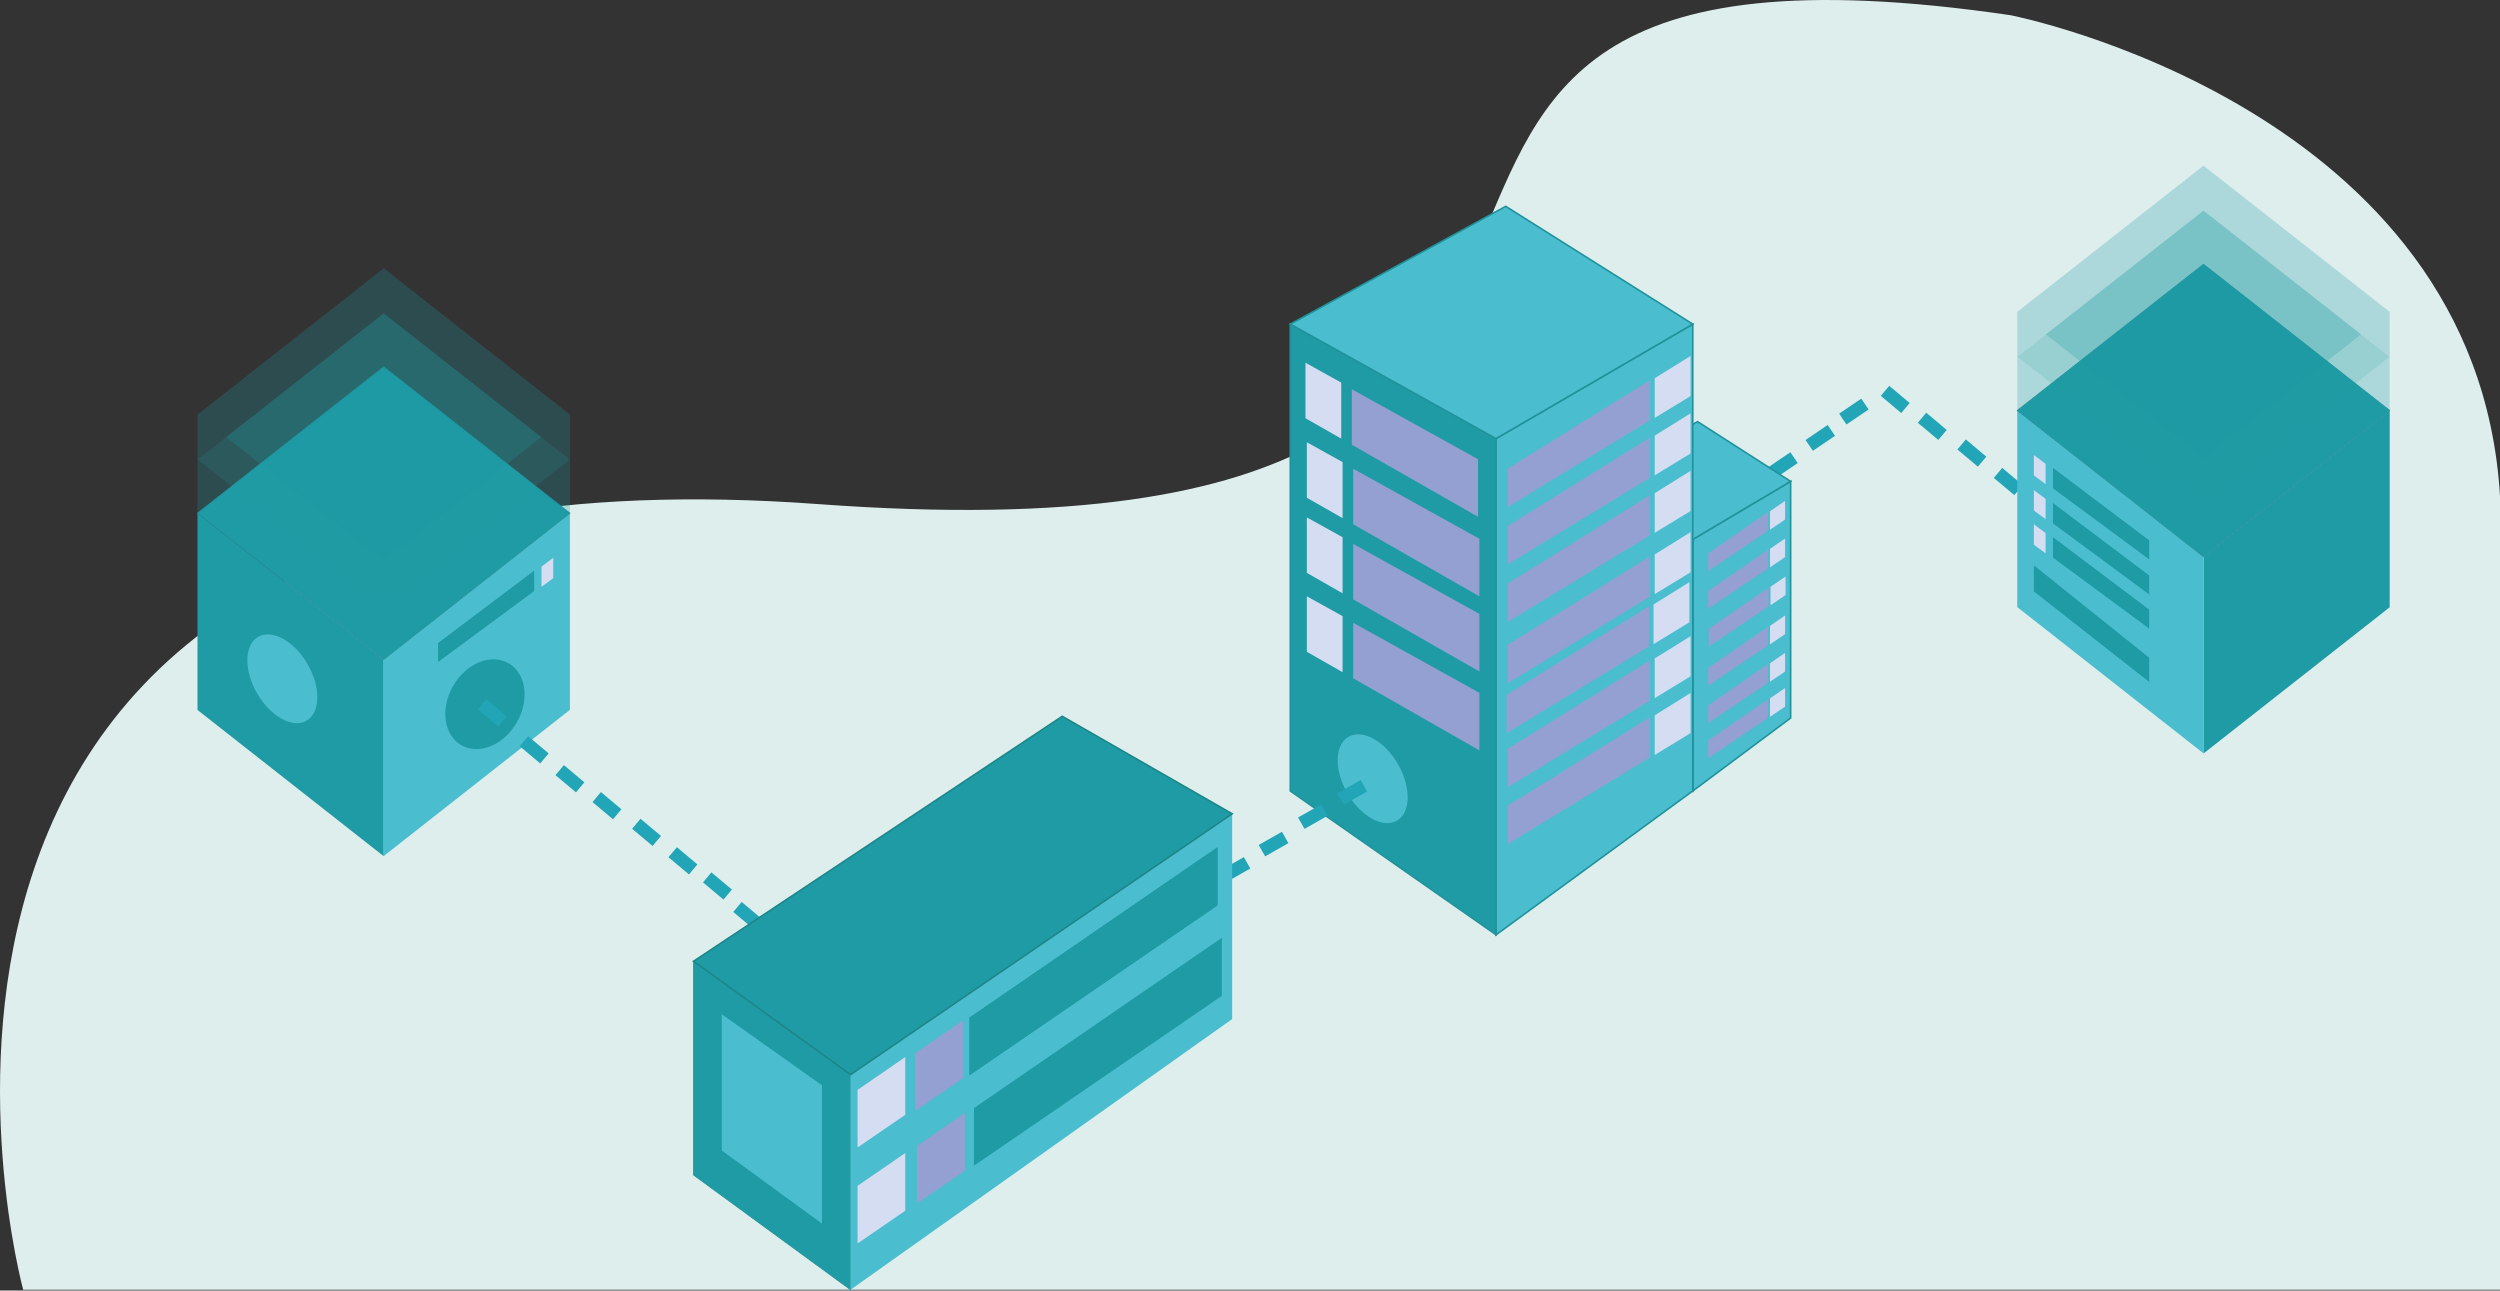 <svg id="Слой_1" data-name="Слой 1" xmlns="http://www.w3.org/2000/svg" viewBox="0 0 764.13 394.45"><rect x="0" y="0" width="764.13" height="394.45" fill="#333333" stroke="none"/><defs><style>.cls-1{fill:#ddeeed;}.cls-2{fill:#d5ddf2;}.cls-10,.cls-11,.cls-3,.cls-4,.cls-6,.cls-7{fill:#1f9ba5;}.cls-3{opacity:0.25;}.cls-5,.cls-8,.cls-9{fill:#4abdcf;}.cls-10,.cls-6,.cls-9{stroke:#20929b;}.cls-10,.cls-11,.cls-6,.cls-8,.cls-9{stroke-miterlimit:10;}.cls-6{stroke-width:0.25px;}.cls-7{opacity:0.36;}.cls-8{stroke:#21a5b7;stroke-width:4px;}.cls-10,.cls-11,.cls-9{stroke-width:0.5px;}.cls-11{stroke:#1c8689;}.cls-12{fill:#94a0d1;}</style></defs><path class="cls-1" d="M320.12,425.2s-72-263.3,243-240.13S666.6-2.59,927.58,35.64c0,0,142.58,27.8,149.59,147.12V425.2Z" transform="translate(-313.03 -30.99)"/><line class="cls-1" x1="549.79" y1="376.26" x2="552.83" y2="379.3"/><polygon class="cls-2" points="263.32 380.07 277.92 370.06 277.92 352.42 263.32 362.45 263.32 380.07"/><polygon class="cls-3" points="60.36 126.72 60.36 140.47 69.12 133.59 60.36 126.72"/><polygon class="cls-4" points="60.36 156.9 60.36 217 117.28 261.7 117.28 201.59 60.36 156.9"/><polygon class="cls-5" points="117.28 201.55 174.2 156.85 174.2 216.95 117.28 261.65 117.28 201.55"/><polygon class="cls-6" points="117.28 201.55 60.36 156.85 117.28 112.15 174.2 156.85 117.28 201.55"/><polygon class="cls-7" points="117.28 185.17 60.36 140.47 117.28 95.77 174.2 140.47 117.28 185.17"/><polygon class="cls-3" points="117.28 171.41 60.36 126.72 117.28 82.02 174.2 126.72 117.28 171.41"/><ellipse class="cls-4" cx="461.26" cy="246.23" rx="14.46" ry="11.22" transform="translate(-295.65 491.59) rotate(-60)"/><line class="cls-8" x1="519.44" y1="162.54" x2="526.2" y2="157.95"/><line class="cls-8" x1="530.43" y1="153.89" x2="537.2" y2="149.3"/><line class="cls-8" x1="541.59" y1="144.47" x2="548.35" y2="139.88"/><line class="cls-8" x1="552.99" y1="136.14" x2="559.75" y2="131.55"/><line class="cls-8" x1="563.26" y1="128.09" x2="570.02" y2="123.5"/><line class="cls-8" x1="374.06" y1="267.76" x2="381.17" y2="263.72"/><ellipse class="cls-5" cx="399.33" cy="238.46" rx="8.92" ry="14.8" transform="translate(-378.76 200.62) rotate(-30)"/><line class="cls-8" x1="147.33" y1="215.25" x2="153.58" y2="220.5"/><line class="cls-8" x1="171.07" y1="235.39" x2="177.33" y2="240.65"/><line class="cls-8" x1="182.39" y1="243.62" x2="188.65" y2="248.88"/><line class="cls-8" x1="194.49" y1="251.79" x2="200.75" y2="257.04"/><line class="cls-8" x1="205.61" y1="260.48" x2="211.87" y2="265.74"/><line class="cls-8" x1="216.16" y1="268.17" x2="222.42" y2="273.43"/><line class="cls-8" x1="225.41" y1="277.21" x2="231.66" y2="282.47"/><line class="cls-8" x1="235.95" y1="284.9" x2="242.21" y2="290.15"/><line class="cls-8" x1="160.14" y1="226.55" x2="166.4" y2="231.81"/><polygon class="cls-3" points="60.36 140.47 60.36 156.85 70.79 148.66 60.36 140.47"/><polygon class="cls-3" points="174.2 140.47 174.2 156.85 163.77 148.66 174.2 140.47"/><polygon class="cls-3" points="174.2 126.72 174.2 140.47 165.43 133.59 174.2 126.72"/><polygon class="cls-4" points="133.88 196.55 133.88 202.36 163.27 180.65 163.27 174.41 133.88 196.55"/><polygon class="cls-9" points="517.4 164.87 517.4 211.78 517.4 211.82 517.4 241.77 547.31 219.46 547.31 189.51 547.31 189.47 547.31 147.13 517.4 164.87"/><polygon class="cls-10" points="486.13 147.13 486.13 189.52 486.13 219.47 517.4 241.75 517.4 211.83 517.4 211.8 517.4 164.88 486.13 147.13"/><polygon class="cls-9" points="486.13 147.13 517.4 164.88 547.31 147.13 518.88 128.88 486.13 147.13"/><polygon class="cls-2" points="165.52 179.36 169.11 176.71 169.11 170.47 165.52 173.17 165.52 179.36"/><polygon class="cls-6" points="211.99 359.15 211.99 293.81 259.97 327.87 259.97 394.21 211.99 359.15"/><polygon class="cls-5" points="220.61 351.65 220.61 310.01 251.24 331.72 251.24 373.99 220.61 351.65"/><polygon class="cls-5" points="259.97 394.21 259.97 327.54 376.61 248.74 376.61 311.48 259.97 394.21"/><path class="cls-5" d="M560.42,284.65" transform="translate(-313.03 -30.99)"/><polygon class="cls-11" points="211.99 293.81 324.67 218.94 376.61 248.74 259.97 328.46 211.99 293.81"/><polygon class="cls-4" points="296.34 311.03 296.34 328.65 372.12 276.73 372.12 258.97 296.34 311.03"/><polygon class="cls-4" points="296.34 311.03 296.34 328.65 372.12 276.73 372.12 258.97 296.34 311.03"/><polygon class="cls-4" points="297.69 338.7 297.69 356.31 373.46 304.39 373.46 286.63 297.69 338.7"/><polygon class="cls-12" points="279.7 339.57 294.3 329.57 294.3 311.92 279.7 321.96 279.7 339.57"/><polygon class="cls-12" points="280.31 367.83 294.91 357.82 294.91 340.18 280.31 350.21 280.31 367.83"/><polygon class="cls-2" points="262.11 350.74 276.7 340.74 276.7 323.09 262.11 333.13 262.11 350.74"/><polygon class="cls-9" points="457.25 134.07 457.25 226.58 457.25 226.66 457.25 285.74 517.4 241.75 517.4 182.67 517.4 182.59 517.4 99.07 457.25 134.07"/><polygon class="cls-10" points="394.38 99.07 394.38 182.69 394.38 241.77 457.25 285.7 457.25 226.69 457.25 226.62 457.25 134.07 394.38 99.07"/><polygon class="cls-9" points="394.38 99.07 457.25 134.07 517.4 99.07 460.23 63.07 394.38 99.07"/><polygon class="cls-12" points="451.77 157.97 451.77 140.38 413.19 118.98 413.19 135.94 451.77 157.97"/><polygon class="cls-2" points="399.03 127.84 409.95 134.07 409.95 116.94 399.03 110.88 399.03 127.84"/><polygon class="cls-12" points="452.18 182.27 452.18 164.68 413.6 143.27 413.6 160.23 452.18 182.27"/><polygon class="cls-2" points="399.44 152.14 410.36 158.37 410.36 141.24 399.44 135.18 399.44 152.14"/><polygon class="cls-12" points="452.18 205.24 452.18 187.65 413.6 166.24 413.6 183.2 452.18 205.24"/><polygon class="cls-2" points="399.44 175.1 410.36 181.34 410.36 164.2 399.44 158.15 399.44 175.1"/><polygon class="cls-12" points="452.18 229.36 452.18 211.77 413.6 190.36 413.6 207.32 452.18 229.36"/><polygon class="cls-2" points="399.44 199.23 410.36 205.46 410.36 188.32 399.44 182.27 399.44 199.23"/><ellipse class="cls-5" cx="732.6" cy="269.01" rx="8.92" ry="14.8" transform="translate(-349.39 371.35) rotate(-30)"/><line class="cls-8" x1="385.71" y1="260.01" x2="392.81" y2="255.97"/><line class="cls-8" x1="397.74" y1="251.61" x2="404.85" y2="247.57"/><line class="cls-8" x1="409.76" y1="244.2" x2="416.87" y2="240.16"/><polygon class="cls-12" points="460.84 143.24 460.84 154.96 504.36 128.44 504.36 116.17 460.84 143.24"/><polygon class="cls-2" points="505.76 115.61 505.76 127.74 516.72 121.06 516.72 108.79 505.76 115.61"/><polygon class="cls-12" points="460.84 178.37 460.84 190.1 504.36 163.57 504.36 151.3 460.84 178.37"/><polygon class="cls-2" points="505.76 150.74 505.76 162.87 516.72 156.19 516.72 143.92 505.76 150.74"/><polygon class="cls-12" points="460.84 197.1 460.84 208.83 504.36 182.3 504.36 170.03 460.84 197.1"/><polygon class="cls-2" points="505.76 169.47 505.76 181.6 516.72 174.92 516.72 162.65 505.76 169.47"/><polygon class="cls-12" points="460.84 160.78 460.84 172.5 504.36 145.98 504.36 133.71 460.84 160.78"/><polygon class="cls-2" points="505.76 133.15 505.76 145.28 516.72 138.6 516.72 126.33 505.76 133.15"/><line class="cls-8" x1="576.16" y1="119.46" x2="582.41" y2="124.71"/><line class="cls-8" x1="587.47" y1="127.68" x2="593.73" y2="132.94"/><line class="cls-8" x1="599.57" y1="135.85" x2="605.83" y2="141.11"/><line class="cls-8" x1="610.7" y1="144.54" x2="616.96" y2="149.8"/><line class="cls-8" x1="621.25" y1="152.23" x2="627.5" y2="157.49"/><polygon class="cls-12" points="460.84 228.89 460.84 240.62 504.36 214.09 504.36 201.82 460.84 228.89"/><polygon class="cls-2" points="505.76 201.26 505.76 213.39 516.72 206.71 516.72 194.44 505.76 201.26"/><polygon class="cls-12" points="460.5 212.38 460.5 224.1 504.01 197.58 504.01 185.31 460.5 212.38"/><polygon class="cls-2" points="505.41 184.75 505.41 196.88 516.37 190.2 516.37 177.93 505.41 184.75"/><polygon class="cls-12" points="460.84 246.26 460.84 257.99 504.36 231.47 504.36 219.19 460.84 246.26"/><polygon class="cls-2" points="505.76 218.63 505.76 230.76 516.72 224.08 516.72 211.81 505.76 218.63"/><polygon class="cls-12" points="522.13 226.28 522.13 231.73 540.42 219.41 540.42 213.71 522.13 226.28"/><polygon class="cls-2" points="541.01 213.45 541.01 219.09 545.61 215.98 545.61 210.28 541.01 213.45"/><polygon class="cls-12" points="522.13 215.56 522.13 221.01 540.42 208.69 540.42 202.99 522.13 215.56"/><polygon class="cls-2" points="541.01 202.73 541.01 208.36 545.61 205.26 545.61 199.56 541.01 202.73"/><polygon class="cls-12" points="522.13 204.13 522.13 209.58 540.42 197.26 540.42 191.56 522.13 204.13"/><polygon class="cls-2" points="541.01 191.3 541.01 196.94 545.61 193.83 545.61 188.13 541.01 191.3"/><polygon class="cls-12" points="522.27 192.19 522.27 197.64 540.57 185.32 540.57 179.62 522.27 192.19"/><polygon class="cls-2" points="541.16 179.36 541.16 185 545.76 181.89 545.76 176.19 541.16 179.36"/><polygon class="cls-12" points="522.13 180.59 522.13 186.03 540.42 173.72 540.42 168.02 522.13 180.59"/><polygon class="cls-2" points="541.01 167.75 541.01 173.39 545.61 170.29 545.61 164.59 541.01 167.75"/><polygon class="cls-12" points="522.13 169.1 522.13 174.55 540.42 162.23 540.42 156.53 522.13 169.1"/><polygon class="cls-2" points="541.01 156.27 541.01 161.91 545.61 158.8 545.61 153.1 541.01 156.27"/><polygon class="cls-3" points="730.41 95.33 730.41 109.08 721.66 102.2 730.41 95.33"/><polygon class="cls-4" points="730.41 125.51 730.41 185.61 673.5 230.31 673.5 170.21 730.41 125.51"/><polygon class="cls-5" points="673.5 170.16 616.58 125.46 616.58 185.56 673.5 230.26 673.5 170.16"/><polygon class="cls-6" points="673.5 170.16 730.41 125.46 673.5 80.77 616.58 125.46 673.5 170.16"/><polygon class="cls-7" points="673.5 153.78 730.41 109.08 673.5 64.38 616.58 109.08 673.5 153.78"/><polygon class="cls-3" points="673.5 140.02 730.41 95.33 673.5 50.63 616.58 95.33 673.5 140.02"/><polygon class="cls-3" points="730.41 109.08 730.41 125.46 719.98 117.27 730.41 109.08"/><polygon class="cls-3" points="616.58 109.08 616.58 125.46 627.01 117.27 616.58 109.08"/><polygon class="cls-3" points="616.58 95.33 616.58 109.08 625.35 102.2 616.58 95.33"/><polygon class="cls-4" points="656.9 165.16 656.9 170.97 627.5 149.26 627.5 143.02 656.9 165.16"/><polygon class="cls-2" points="625.25 147.97 621.66 145.32 621.66 139.08 625.25 141.78 625.25 147.97"/><polygon class="cls-4" points="656.9 175.88 656.9 181.69 627.5 159.98 627.5 153.74 656.9 175.88"/><polygon class="cls-2" points="625.25 158.69 621.66 156.04 621.66 149.8 625.25 152.5 625.25 158.69"/><polygon class="cls-4" points="656.9 186.33 656.9 192.14 627.5 170.43 627.5 164.19 656.9 186.33"/><polygon class="cls-2" points="625.25 169.14 621.66 166.49 621.66 160.25 625.25 162.95 625.25 169.14"/><polygon class="cls-4" points="656.9 201.03 656.9 208.43 621.66 180.76 621.66 172.8 656.9 201.03"/><polygon class="cls-2" points="262.11 380.07 276.7 370.06 276.7 352.42 262.11 362.45 262.11 380.07"/></svg>
